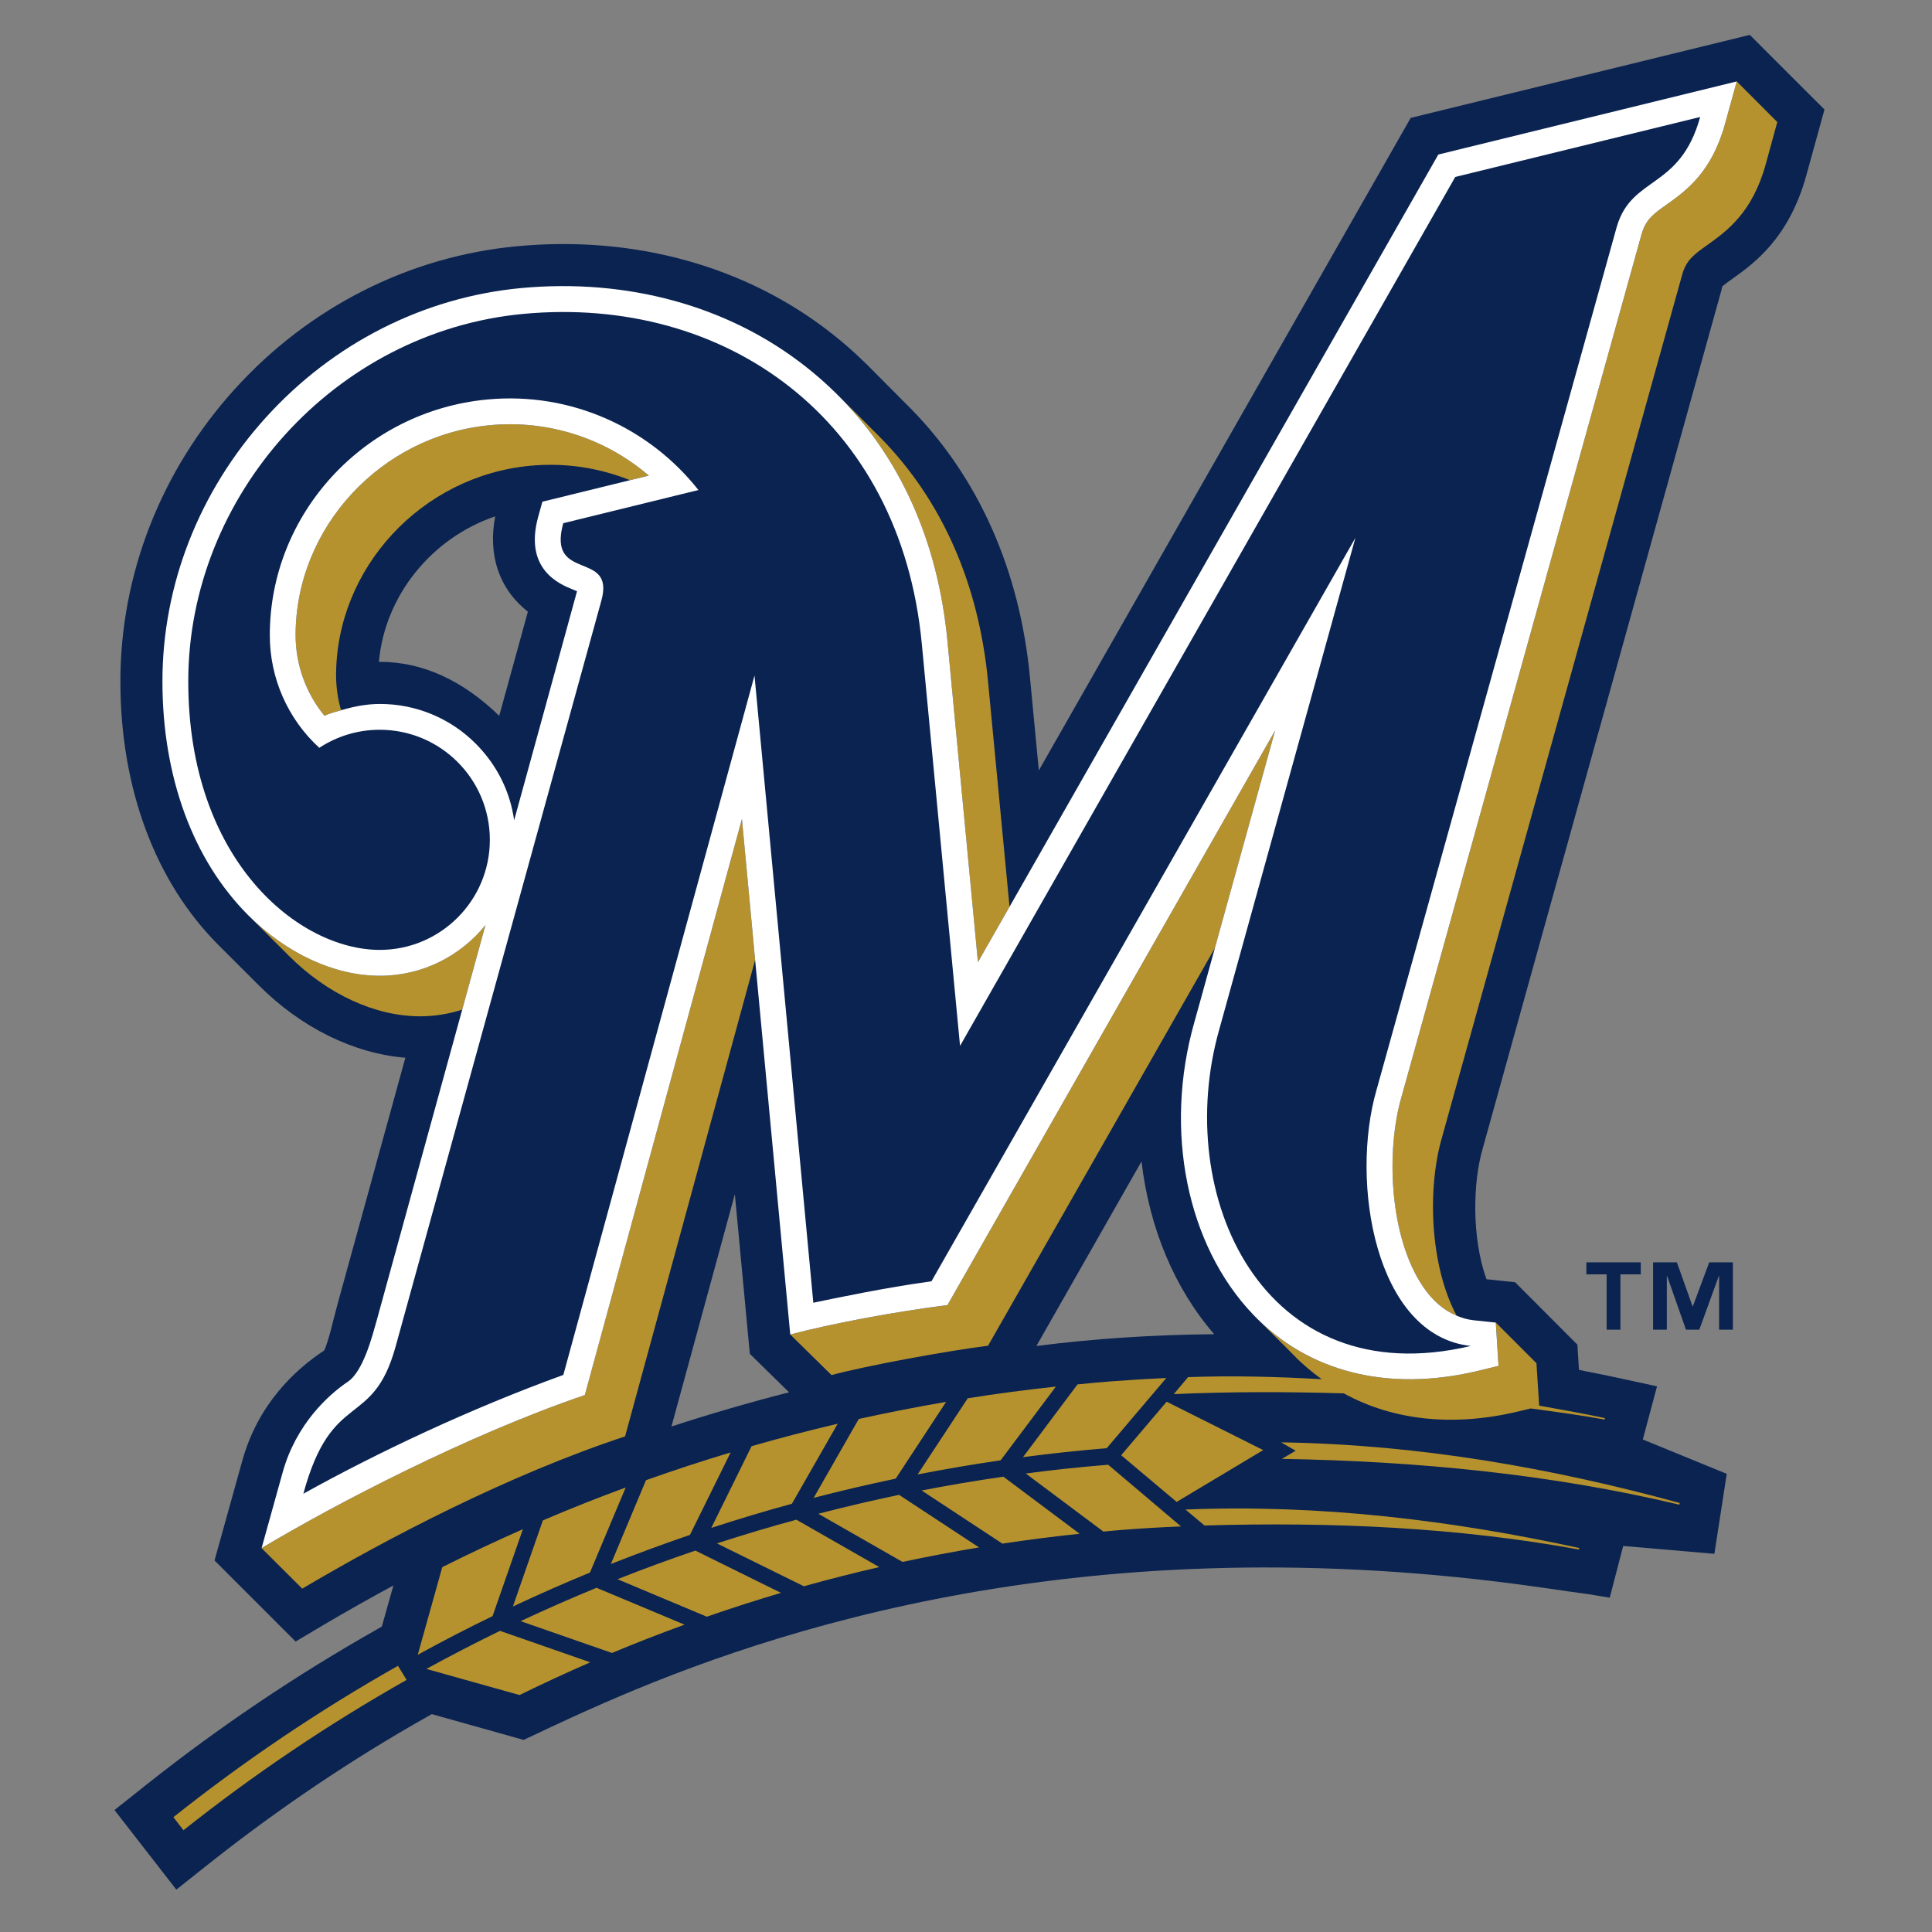 <?xml version="1.0" encoding="utf-8"?>
<!-- Generator: Adobe Illustrator 16.0.3, SVG Export Plug-In . SVG Version: 6.00 Build 0)  -->
<!DOCTYPE svg PUBLIC "-//W3C//DTD SVG 1.0//EN" "http://www.w3.org/TR/2001/REC-SVG-20010904/DTD/svg10.dtd">
<svg version="1.0" id="MLB_-_Milwaukee_Brewers" xmlns="http://www.w3.org/2000/svg" xmlns:xlink="http://www.w3.org/1999/xlink"
	 x="0px" y="0px" width="1800px" height="1800px" viewBox="0 0 1800 1800" enable-background="new 0 0 1800 1800"
	 xml:space="preserve">
<rect x="0" y="0" width="1800" height="1800" fill="#808080" stroke="none"/>
<g>
	<path fill="#0A2351" d="M1469.598,1252.737l-6.086-6.057l-51.892-52.019c0,0-12.937-1.334-26.729-2.833
		c-13.92-38.962-12.615-90.441-3.599-121.376l54.987-197.896l11.184-40.168l13.38-47.912l11.115-40.078l15.261-54.89l6.784-24.249
		l108.378-389.738c0.862-2.742,1.627-5.733,2.203-8.604c0.03-0.128,0.157-0.158,0.188-0.225h0.128v-0.098
		c1.783-1.56,6.432-4.902,8.755-6.596c19.944-14.145,52.979-37.688,69.191-96.43l16.984-61.517l-69.574-69.543l-315.929,77.316
		L1182.602,340.92l-11.881,20.868L967.855,717.796l-8.216-86.109c-9.369-100.096-47.948-187.096-111.728-251.641
		c-0.03-0.097-34.885-34.914-41.032-41.218h-0.157l-1.05-1.116c-9.656-9.482-19.836-18.416-30.491-26.76
		c-79.708-62.888-183.91-91.88-293.601-81.521c-100.478,9.429-193.722,56.742-262.944,133.166
		c-68.659,75.9-106.473,172.623-106.473,272.268c0,99.459,32.425,186.625,91.333,245.554l37.814,37.785
		c39.344,39.313,88.312,63.33,136.351,67.28l-27.553,100.035l-6.597,24.15l-28.13,102.074l-4.97,18.859
		c-4.49,18.672-7.233,25.297-8.409,27.65c-27.367,17.997-61.899,50.273-76.425,103.281l-25.709,92.322l75.532,75.533l26.093-15.516
		c21.452-12.65,43.141-24.895,65.053-36.729l-10.831,38.295l-4.175,2.421c-75.123,42.479-146.826,90.738-214.462,144.342
		l-30.425,24.173l57.626,74.131l31.032-24.623c64.289-50.909,132.498-96.879,202.896-136.568c0,0,1.979-1.05,4.108-2.294
		l85.568,24.016l5.127-2.421c12.635-5.995,25.303-11.921,38.002-17.779c9.752-4.49,20.231-9.115,31.474-14.084
		c155.083-67.827,450.812-168.237,873.11-107.771c8.192,1.178,16.28,2.234,24.502,3.538c8.695,1.335,17.075,2.196,25.868,3.726
		l13.791,2.294l12.519-48.196l84.961,7.323l11.536-74.513l-78.209-32.015l13.253-49.537l-40.267-8.695
		c-8.238-1.789-16.502-3.466-24.787-5.03c-2.55-0.585-5.108-1.127-7.676-1.626L1469.598,1252.737L1469.598,1252.737z
		 M465.114,666.916c-34.278-33.288-71.68-50.302-111.309-50.302c-0.322,0-0.6,0-0.794,0.067
		c5.412-61.576,49.028-115.454,108.348-135.616c-6.979,36.48,3.882,67.954,30.454,88.822L465.114,666.916z M625.578,1329.035
		l59.065-216.404l13.956,148.711l36.541,35.837C698.287,1306.617,661.747,1317.241,625.578,1329.035 M965.591,1254.042
		l97.93-171.963c7.225,61.897,30.739,118.287,67.698,160.974C1074.508,1243.533,1018.951,1247.191,965.591,1254.042"/>
	<path fill="#B6922E" d="M741.999,1415.879c-24.915,6.723-49.696,14.173-74.041,22.081l80.951,39.914
		c23.288-6.49,46.72-12.448,70.279-17.87L741.999,1415.879z M934.822,1375.792c-25.48,3.673-50.868,7.964-76.14,12.869
		l75.248,49.509c23.857-3.599,47.754-6.656,71.935-9.205L934.822,1375.792L934.822,1375.792z M901.623,1302.748l-46.704,70.945
		c25.515-4.939,51.359-9.369,77.347-13.154l51.479-68.682C956.161,1294.817,928.675,1298.445,901.623,1302.748 M555.772,1479.298
		c-23.818,9.805-47.4,20.172-70.728,31.091l85.119,29.631c22.318-9.328,44.859-18.113,67.603-26.347L555.772,1479.298z
		 M465.833,1519.428c-23.135,11.287-46.005,23.11-68.591,35.462l86.813,24.338c21.721-10.669,43.687-20.833,65.879-30.485
		L465.833,1519.428z M647.855,1444.653c-24.402,8.276-48.59,17.169-72.542,26.669l83.216,34.914
		c22.848-7.926,45.876-15.327,69.063-22.201L647.855,1444.653z M758.084,1395.52c25.357-6.597,50.745-12.518,76.425-17.899
		l46.959-71.522c-27.249,4.688-54.387,9.998-81.394,15.927L758.084,1395.52L758.084,1395.52z M837.635,1392.717
		c-25.199,5.28-50.268,11.156-75.188,17.622l78.403,44.854c23.664-5.024,47.436-9.527,71.298-13.508L837.635,1392.717
		L837.635,1392.717z M1034.528,1287.022c-10.359,0.794-20.426,1.813-30.649,2.803l-50.753,67.761
		c25.867-3.411,51.802-6.147,77.984-8.351l55.526-65.398C1069.344,1284.631,1051.985,1285.68,1034.528,1287.022 M955.697,1372.839
		l72.31,54.095c5.765-0.479,11.506-1.146,17.329-1.559c18.32-1.47,36.669-2.488,54.988-3.245l-67.857-57.469
		C1006.666,1366.752,981.084,1369.458,955.697,1372.839 M662.697,1423.531c24.849-8.121,49.894-15.632,75.112-22.523l42.627-74.545
		c-26.984,6.342-53.744,13.291-80.217,20.936L662.697,1423.531z M1564.934,1400.264c-119.531-32.59-242.975-54.478-371.299-56.449
		l13.477,7.803l-12.802,7.586c126.314,2.099,251.386,14.332,370.34,42.687L1564.934,1400.264z M389.206,1541.735
		c22.906-12.634,46.148-24.648,69.701-36.03l28.258-80.982c-25.329,11.165-50.376,22.956-75.12,35.364L389.206,1541.735z
		 M569.144,1457.148c24.337-9.606,48.894-18.646,73.651-27.111l37.913-76.807c-26.495,7.95-52.785,16.565-78.846,25.837
		L569.144,1457.148z M477.841,1496.748c23.675-11.123,47.615-21.669,71.8-31.631l33.295-79.229
		c-25.986,9.531-51.715,19.751-77.159,30.649L477.841,1496.748L477.841,1496.748z M1471.383,1442.232
		c-118.641-25.709-240.78-40.903-366.9-35.836l17.742,14.879c118.64-3.502,236.095,1.783,348.708,22.358L1471.383,1442.232z
		 M1086.951,1305.918l-42.373,49.891l51.675,43.482l80.659-48.265L1086.951,1305.918z M170.936,1705.176
		c65.534-52.042,135.046-98.867,207.896-140.047l-8.058-13.124c-73.324,41.442-143.275,88.588-209.208,140.998L170.936,1705.176
		L170.936,1705.176z M1618.1,75.87l-10.928,39.54c-12.458,45.273-36.481,62.348-53.9,74.834
		c-12.803,9.018-19.722,14.018-23.731,27.554l-223.794,804.174c-14.722,50.587-11.281,130.265,19.848,176.52
		c9.018,13.379,19.594,22.3,31.541,27.337c-25.229-47.147-27.336-119.112-13.701-166.042l223.892-804.174
		c3.95-13.604,10.995-18.536,23.61-27.553c17.555-12.547,41.602-29.63,54.096-74.866l10.831-39.501L1618.1,75.87z M1376.001,1277.42
		c-83.147,19.624-157.091,0.99-208.375-52.528c7.323,7.548,32.65,32.336,37.814,37.785c8.028,8.38,16.82,15.613,25.964,22.299
		c-41.157-2.33-82.54-3.47-124.493-1.94l-13.319,15.83c53.233-2.354,105.957-2.264,158.366-0.704
		c45.617,25.042,101.242,31.346,161.799,17.044l12.33-2.99c23.063,3.118,46.165,6.146,68.876,10.352l0.322-1.343
		c-20.29-4.362-40.805-7.93-61.291-11.625l-2.519-39.531l-37.845-37.845l2.549,40.296L1376.001,1277.42L1376.001,1277.42z
		 M882.712,1215.949c-47.881,5.93-108.857,17.367-146.477,27.366l38.482,37.815c32.463-8.763,106.182-22.3,145.841-27.367
		l211.374-370.624c14.938-53.899,36.347-131.127,56.097-202.582L882.712,1215.949z M456.216,396.155
		c-101.369,9.526-180.821,95.41-180.821,195.506c0,27.621,9.653,54.185,26.886,75.15c5.254-2.324,10.891-3.725,16.408-5.322
		c-0.352-0.127-0.705-0.127-1.087-0.284c-2.925-10.348-4.436-21.043-4.49-31.797c0-100.035,79.453-185.949,180.913-195.476
		c31.606-2.993,63.468,1.618,92.929,13.447l17.525-4.302C563.498,407.918,509.963,390.975,456.216,396.155 M353.797,909.082
		c-42.02,0-86.655-20.583-122.589-56.419c6.372,6.312,31.444,31.384,37.906,37.785c35.776,35.836,80.441,56.419,122.364,56.419
		c13.634,0,26.819-2.233,39.12-6.214l21.691-78.748C429.045,890.643,393.553,909.082,353.797,909.082 M1113.306,950.465
		c0.794-3.186,2.638-9.654,5.156-18.701C1115.914,940.937,1114.092,947.346,1113.306,950.465 M911.114,896.377l29.435-51.577
		c-9.624-100.417-19.976-209.432-19.976-209.395c-8.635-91.686-43.136-169.639-100.478-227.843
		c-6.911-6.941-34.689-34.787-41.893-41.862c-0.029,0-0.059,0-0.089-0.03c59.859,58.615,95.793,138.068,104.615,231.919
		L911.114,896.377 M544.851,1299.727c-108.602,36.953-232.016,101.242-301.147,142.624l37.875,37.748
		c79.895-47.244,191.909-105.829,300.796-141.86l121.151-443.871l-12.263-131.344L544.851,1299.727L544.851,1299.727z"/>
	<path fill="#FFFFFF" d="M1325.616,1198.492c-31.151-46.255-34.562-125.933-19.878-176.52l223.794-804.205
		c4.018-13.506,10.959-18.543,23.731-27.524c17.427-12.487,41.45-29.562,53.9-74.834l10.928-39.54l-278.046,68.112L940.555,844.807
		l-29.434,51.577c-10.383-109.428-28.387-298.788-28.387-298.788c-8.822-93.852-44.763-173.334-104.614-231.919
		c-8.637-8.466-17.73-16.452-27.239-23.926c-71.777-56.644-166.109-82.668-265.664-73.336
		c-90.569,8.605-174.863,51.352-237.429,120.453c-62.22,68.69-96.459,156.036-96.459,246.004
		c0,88.882,28.453,166.296,79.902,217.806c35.934,35.836,80.533,56.418,122.582,56.418c39.756,0,75.248-18.447,98.477-47.214
		l-21.663,78.748l-79.677,289.643c-3.755,13.191-12.301,47.313-26.887,57.056c-17.427,11.693-48.196,39.06-60.782,84.678
		l-19.563,70.308c69.131-41.353,192.544-105.634,301.147-142.595l146.38-536.695l12.293,131.344l32.718,348.932
		c37.59-9.999,98.566-21.437,146.447-27.366l305.316-535.392c-19.75,71.455-41.157,148.674-56.097,202.582
		c-5.51,20.037-10.133,36.511-13.447,48.646c-2.547,9.048-4.361,15.486-5.193,18.702c-0.24,0.779-0.463,1.564-0.668,2.354
		c-28.423,100.635-6.881,207.395,55.018,272.058c51.292,53.488,125.198,72.13,208.376,52.536l20.133-4.909l-2.548-40.296
		l-20.673-2.166c-5.547-0.578-10.771-2.196-15.801-4.235C1345.172,1220.792,1334.597,1211.871,1325.616,1198.492 M586.946,447.394
		l-81.619,20.036l-3.793,13.635c-13.761,49.507,19.848,63.202,32.493,68.307c1.02,0.441,2.392,0.952,3.568,1.461
		c-0.285,1.432-58.585,213.443-58.585,213.443c-3.696-26.917-16.183-51.771-35.709-71.328c-23.67-23.831-55.901-37.186-89.49-37.081
		c-12.038,0-23.731,2.263-35.139,5.606c-5.517,1.627-11.154,3.029-16.408,5.352c-17.378-21.188-26.87-47.747-26.856-75.15
		c0-100.096,79.453-185.98,180.792-195.507c53.757-5.189,107.308,11.758,148.292,46.931L586.946,447.394z"/>
	<path fill="#0A2351" d="M524.846,1280.98l178.108-651.572l54.792,584.322c19.564-4.077,66.681-14.046,110.073-19.975
		l394.962-692.641l-126.885,458.232c-43.676,154.19,40.394,340.521,234.469,294.648c-89.392-9.488-112.65-153.171-87.893-238.515
		l223.892-804.392c13.986-47.559,58.938-34.307,77.638-102.104l-228.194,55.88L894.451,974.421l-35.619-374.515
		c-19.811-210.385-183.844-325.066-371.39-307.452c-175.665,16.535-312.039,169.579-312.039,342.403
		c0,167.121,103.026,250.142,178.401,250.142c56.576,0,102.577-45.94,102.577-102.547c0-56.644-46.001-102.547-102.577-102.547
		c-20.867,0-40.138,6.214-56.329,16.82c-29.46-26.979-46.193-65.119-46.097-105.065c0-112.808,87.705-208.631,202.582-219.462
		c78.434-7.391,151.351,26.759,196.75,84.355l-125.933,30.904c-15.419,55.625,48.586,24.368,35.521,72.062l-191.653,694.807
		c-21.467,78.118-59.349,39.059-86.011,137.34C351.541,1353.335,438.19,1312.394,524.846,1280.98 M1528.67,1187.302h-18.955v51.546
		h-12.841v-51.546h-18.889v-11.214h50.685V1187.302z M1614.495,1238.842h-12.841v-49.921h-0.322l-18.124,49.921h-12.428
		l-17.555-49.921h-0.284v49.921h-12.81v-62.762h22.171l14.624,41.001h0.255l15.261-41.001h22.045v62.762H1614.495z"/>
</g>
</svg>
